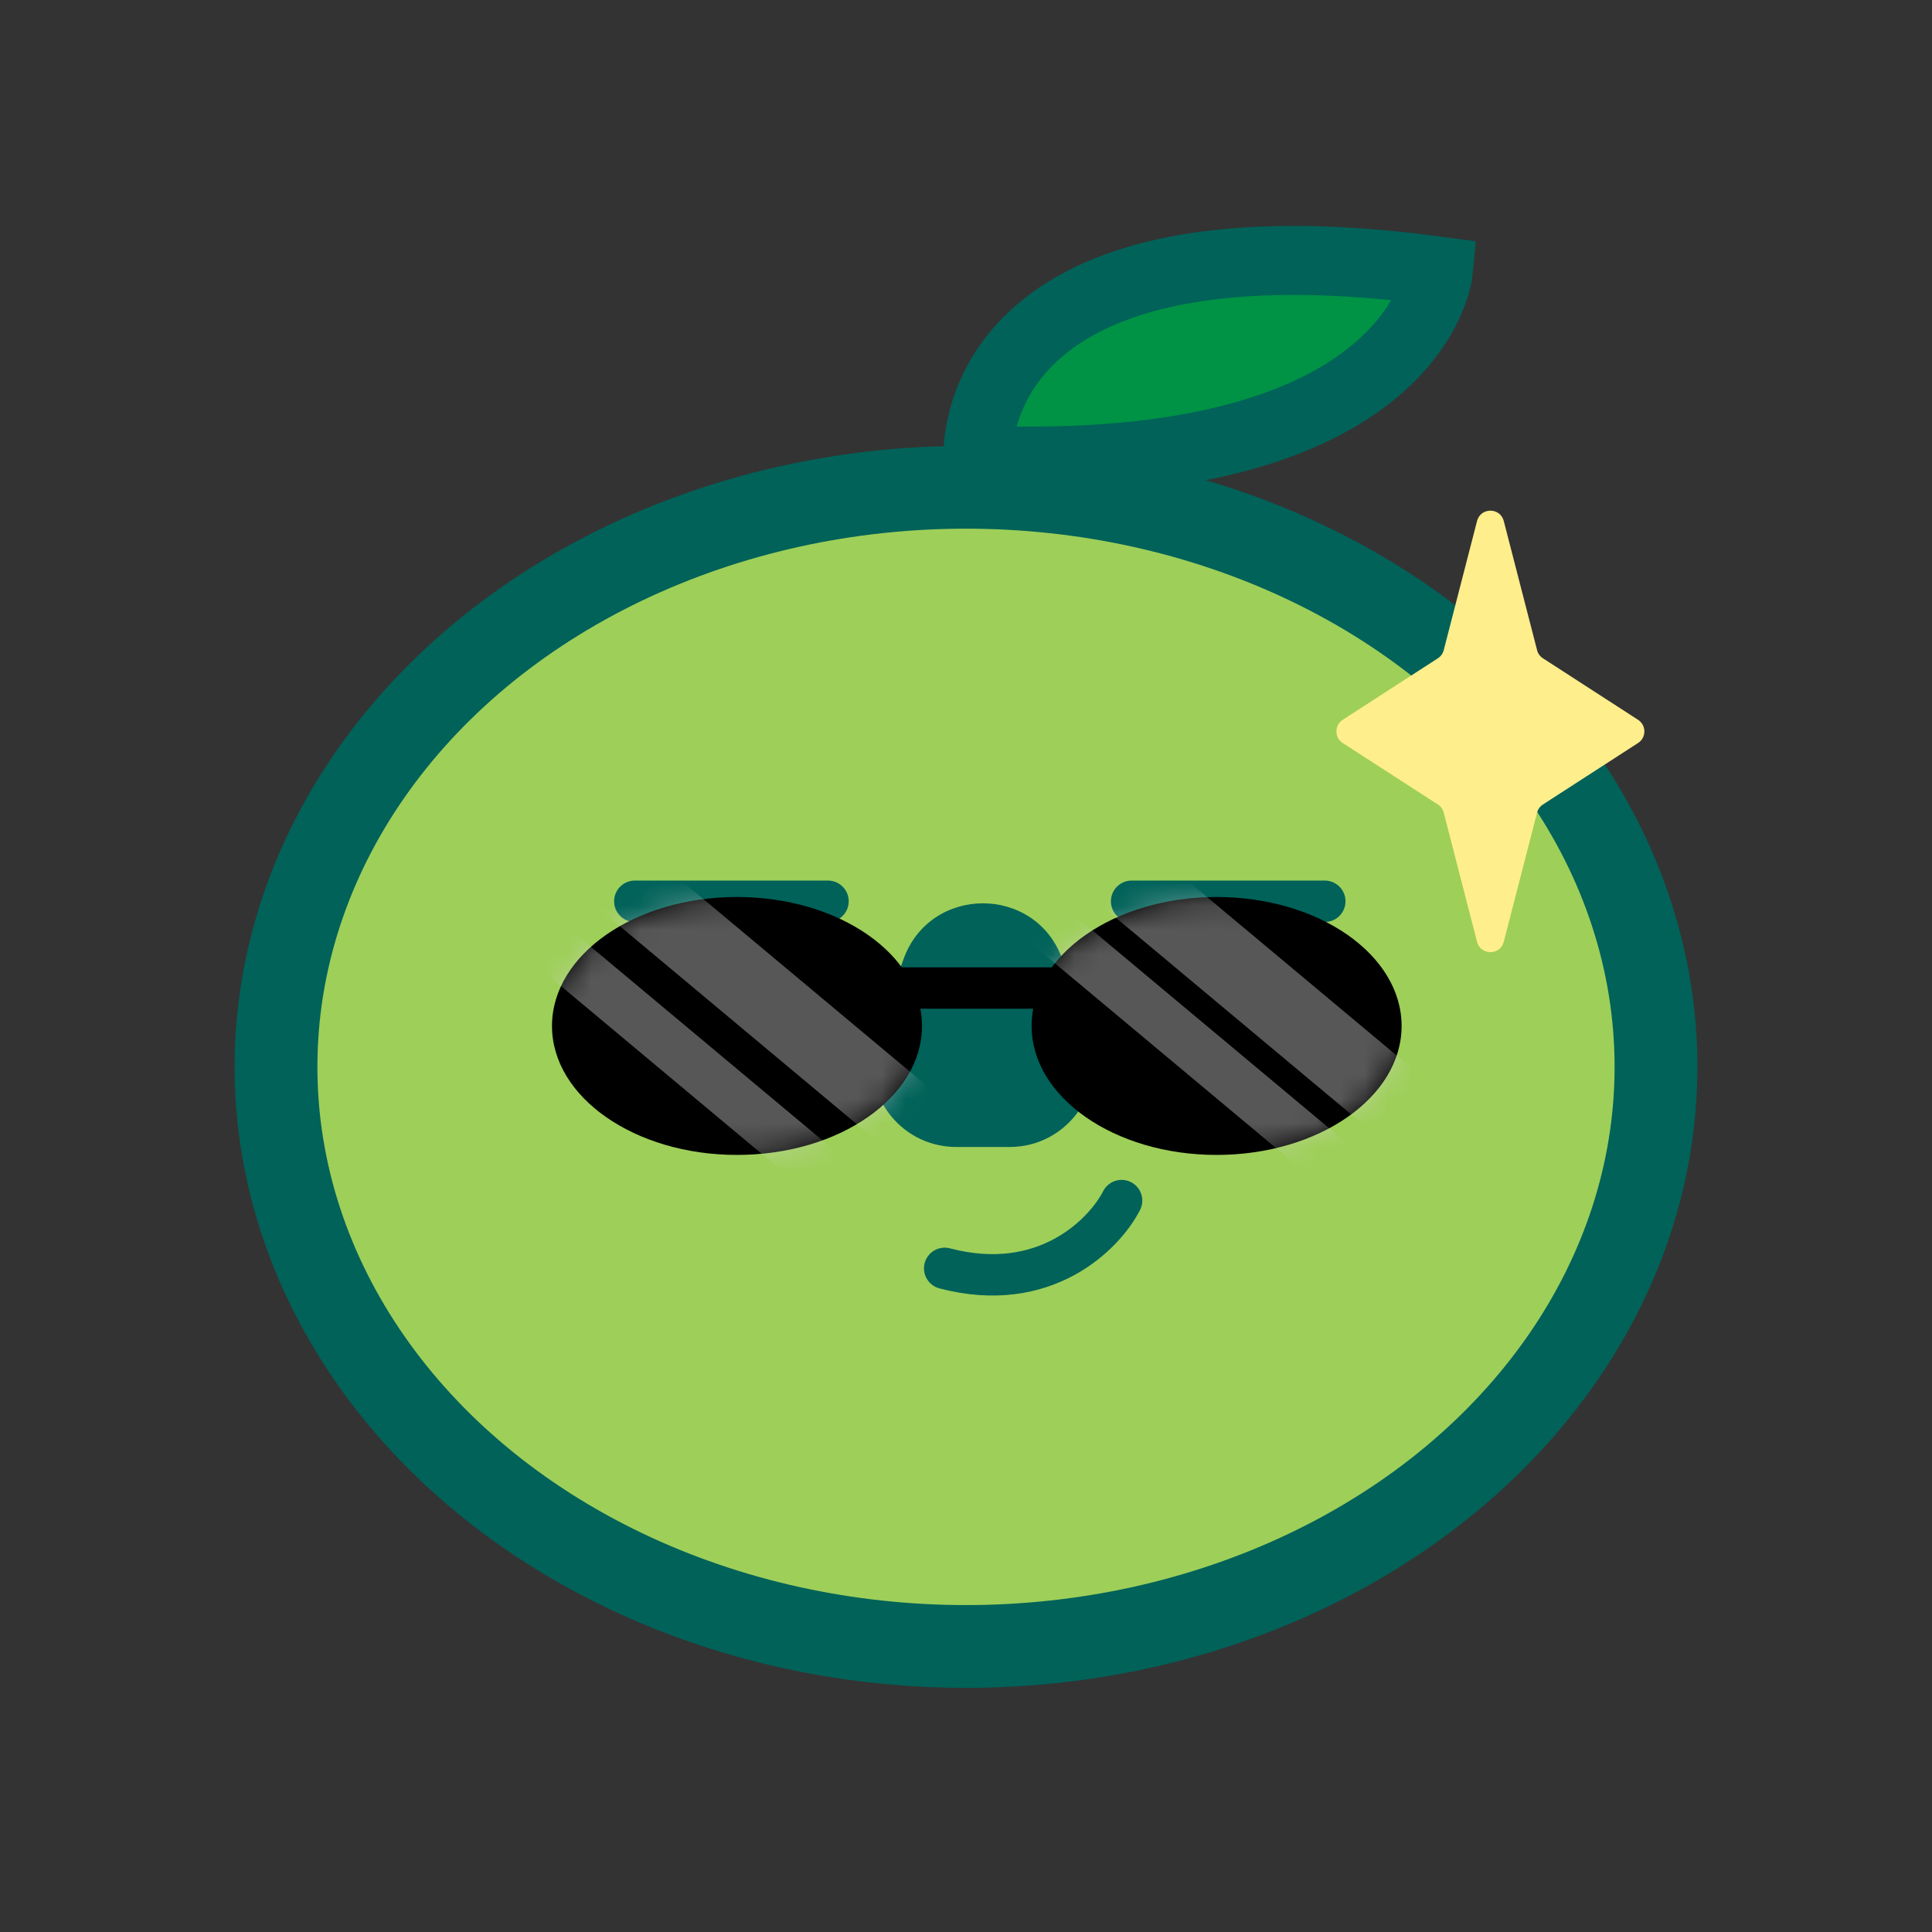 <svg width="80" height="80" viewBox="0 0 80 80" fill="none" xmlns="http://www.w3.org/2000/svg">
<rect x="0" y="0" width="80" height="80" fill="#333333" stroke="none"/>
<path d="M40.498 19.052C40.498 19.052 39.667 8.535 59.562 11.223C59.562 11.223 58.754 19.77 40.498 19.052Z" fill="#009245" stroke="#006259" stroke-width="2.857" stroke-miterlimit="10"/>
<ellipse cx="40" cy="44.177" rx="30.286" ry="25.714" fill="#006259"/>
<ellipse cx="40" cy="44.177" rx="26.857" ry="22.286" fill="#9ECF59"/>
<circle cx="50.857" cy="41.892" r="5.143" fill="#FFEED9"/>
<circle cx="50" cy="41.606" r="4.286" fill="#006259"/>
<circle cx="30.286" cy="41.892" r="5.143" fill="#FFEED9"/>
<circle cx="29.429" cy="41.606" r="4.286" fill="#006259"/>
<path d="M46.857 37.32H54.857" stroke="#006259" stroke-width="1.714" stroke-linecap="round"/>
<path d="M26.286 37.32H34.286" stroke="#006259" stroke-width="1.714" stroke-linecap="round"/>
<path d="M37.409 39.728C38.51 36.63 42.892 36.63 43.993 39.728L45.095 42.831C45.903 45.105 44.217 47.494 41.803 47.494H39.599C37.186 47.494 35.499 45.105 36.307 42.831L37.409 39.728Z" fill="#006259"/>
<path d="M46.443 49.714C45.731 51.105 43.27 53.613 39.117 52.52" stroke="#006259" stroke-width="1.714" stroke-linecap="round"/>
<ellipse cx="30.517" cy="42.483" rx="7.66" ry="5.34" fill="black"/>
<ellipse cx="50.377" cy="42.483" rx="7.66" ry="5.34" fill="black"/>
<path d="M37.043 40.912H44.987" stroke="black" stroke-width="1.714" stroke-linecap="round"/>
<mask id="mask0_863_2766" style="mask-type:alpha" maskUnits="userSpaceOnUse" x="22" y="37" width="37" height="11">
<ellipse cx="30.517" cy="42.483" rx="7.66" ry="5.34" fill="black"/>
<ellipse cx="50.377" cy="42.483" rx="7.66" ry="5.34" fill="black"/>
<path d="M37.043 40.912H44.987" stroke="black" stroke-width="1.714" stroke-linecap="round"/>
</mask>
<g mask="url(#mask0_863_2766)">
<rect opacity="0.4" width="3.125" height="31.798" transform="matrix(0.765 -0.645 0.767 0.641 19.115 32.875)" fill="#D9D9D9"/>
<rect opacity="0.4" width="3.125" height="31.798" transform="matrix(0.765 -0.645 0.767 0.641 40.822 33.503)" fill="#D9D9D9"/>
<rect opacity="0.4" width="2.072" height="31.798" transform="matrix(0.765 -0.645 0.767 0.641 16.869 35.517)" fill="#D9D9D9"/>
<rect opacity="0.4" width="2.072" height="31.798" transform="matrix(0.765 -0.645 0.767 0.641 39.204 36.146)" fill="#D9D9D9"/>
</g>
<path d="M61.161 21.574C61.308 21.003 62.12 21.003 62.268 21.574L63.647 26.922C63.682 27.061 63.769 27.181 63.89 27.259L67.829 29.806C68.177 30.031 68.177 30.541 67.829 30.766L63.89 33.312C63.769 33.39 63.682 33.511 63.647 33.649L62.268 38.997C62.12 39.569 61.308 39.569 61.161 38.997L59.782 33.649C59.746 33.511 59.659 33.39 59.539 33.312L55.599 30.766C55.251 30.541 55.251 30.031 55.599 29.806L59.539 27.259C59.659 27.181 59.746 27.061 59.782 26.922L61.161 21.574Z" fill="#FFEE8C"/>
</svg>
